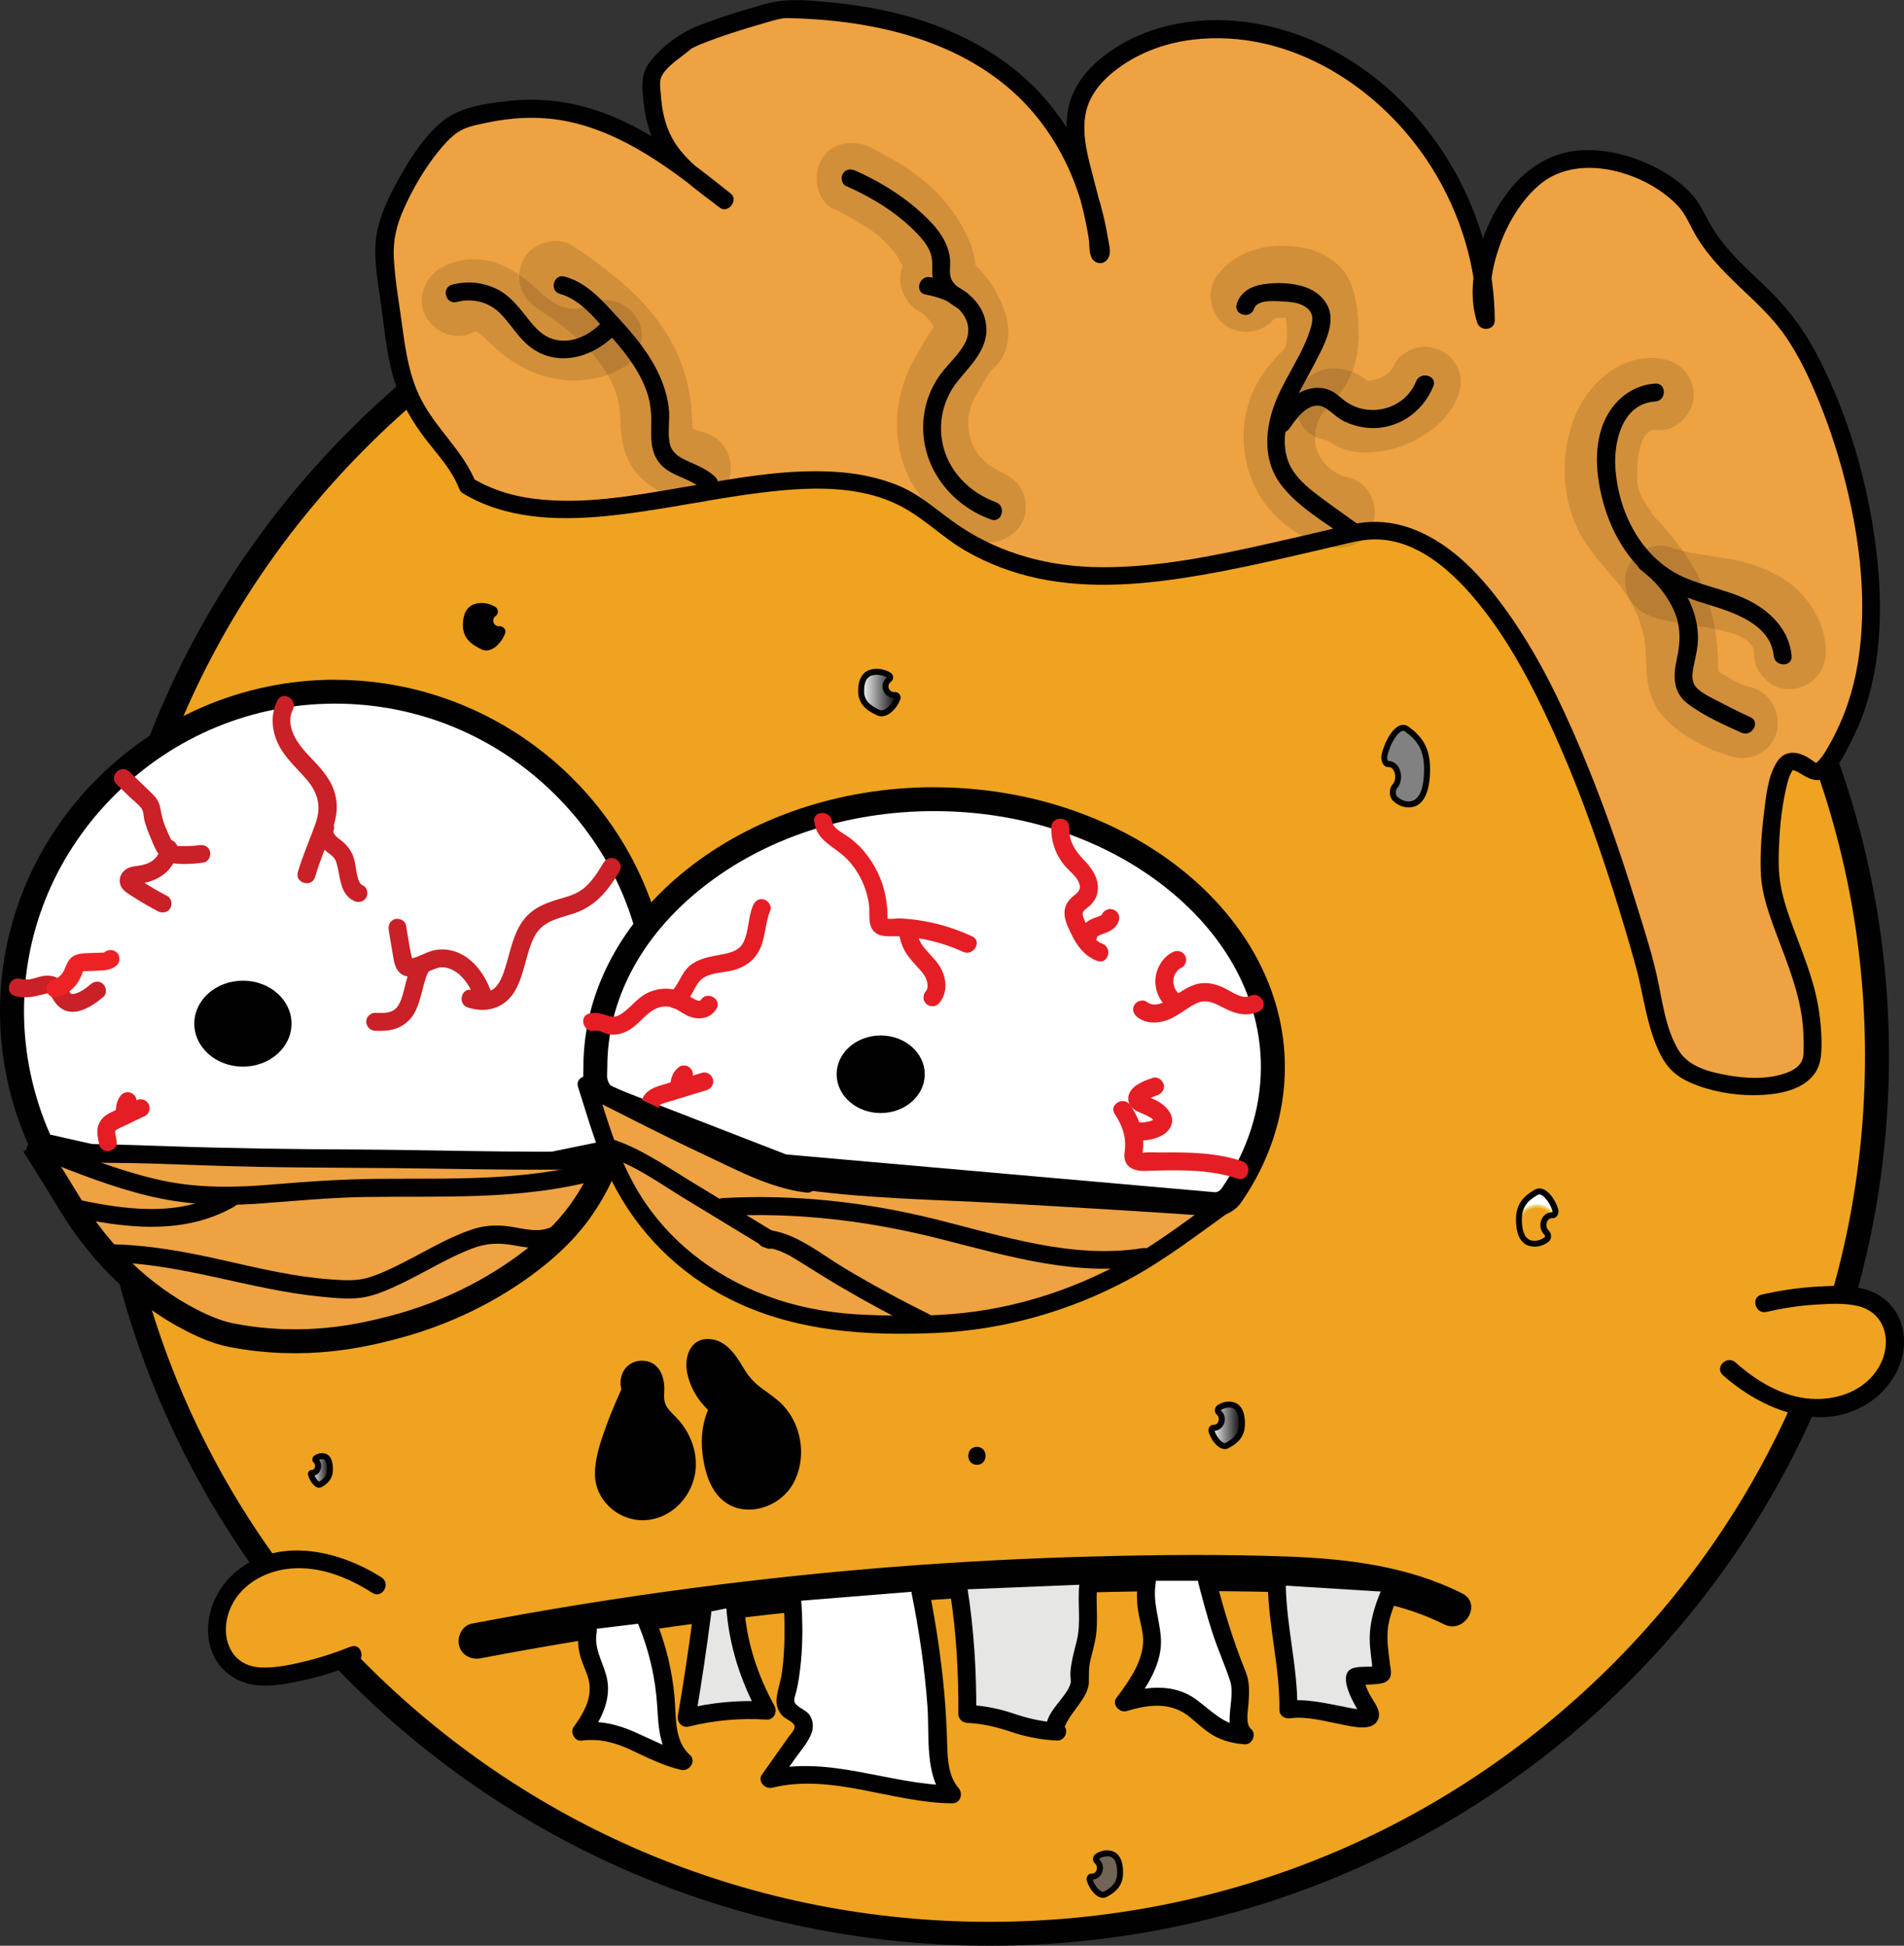 <?xml version="1.0" encoding="UTF-8"?>
<svg id="Layer_2" data-name="Layer 2" xmlns="http://www.w3.org/2000/svg" xmlns:xlink="http://www.w3.org/1999/xlink" viewBox="0 0 267.52 273.37">
  <rect x="0" y="0" width="267.52" height="273.37" fill="#333333" stroke="none"/>
  <defs>
    <style>
      .cls-1 {
        opacity: .12;
      }

      .cls-2 {
        fill: url(#White_Black_2-2);
      }

      .cls-3 {
        fill: url(#White_Black_2-3);
      }

      .cls-4 {
        fill: #010101;
      }

      .cls-5 {
        fill: #efa320;
      }

      .cls-6 {
        fill: #ed2224;
      }

      .cls-7 {
        fill: #e6e6e5;
      }

      .cls-8, .cls-9 {
        fill: #eea242;
      }

      .cls-10 {
        fill: #fff;
      }

      .cls-11 {
        fill: #818181;
      }

      .cls-12 {
        fill: #736458;
      }

      .cls-13 {
        fill: #e51e25;
      }

      .cls-14 {
        fill: #ca2027;
      }

      .cls-15 {
        fill: url(#Golden_Ring);
      }

      .cls-9 {
        stroke: #010101;
        stroke-miterlimit: 10;
        stroke-width: 3.36px;
      }

      .cls-16 {
        fill: url(#White_Black_2);
      }
    </style>
    <linearGradient id="White_Black_2" data-name="White, Black 2" x1="170.21" y1="200.24" x2="174.5" y2="200.24" gradientUnits="userSpaceOnUse">
      <stop offset="0" stop-color="#fff"/>
      <stop offset="1" stop-color="#010101"/>
    </linearGradient>
    <linearGradient id="White_Black_2-2" data-name="White, Black 2" x1="120.99" y1="97.3" x2="126.13" y2="97.3" xlink:href="#White_Black_2"/>
    <radialGradient id="Golden_Ring" data-name="Golden Ring" cx="3.74" cy="130.7" fx="3.74" fy="130.7" r="7.32" gradientTransform="translate(214.35 114.68) scale(.44)" gradientUnits="userSpaceOnUse">
      <stop offset=".74" stop-color="#fff" stop-opacity="0"/>
      <stop offset=".76" stop-color="#fff" stop-opacity="0"/>
      <stop offset=".77" stop-color="#fff" stop-opacity=".04"/>
      <stop offset=".79" stop-color="#fff" stop-opacity=".1"/>
      <stop offset=".79" stop-color="#fff" stop-opacity=".18"/>
      <stop offset=".8" stop-color="#fff" stop-opacity=".28"/>
      <stop offset=".81" stop-color="#fff" stop-opacity=".4"/>
      <stop offset=".82" stop-color="#fff" stop-opacity=".5"/>
      <stop offset=".82" stop-color="#dabf26"/>
      <stop offset=".83" stop-color="#f1dc3c"/>
      <stop offset=".84" stop-color="#f5e13f"/>
      <stop offset=".84" stop-color="#dabf26"/>
      <stop offset=".85" stop-color="#dfc845"/>
      <stop offset=".87" stop-color="#e7d676"/>
      <stop offset=".89" stop-color="#eee3a0"/>
      <stop offset=".91" stop-color="#f4edc2"/>
      <stop offset=".93" stop-color="#f9f5dd"/>
      <stop offset=".95" stop-color="#fcfaf0"/>
      <stop offset=".98" stop-color="#fefdfb"/>
      <stop offset="1" stop-color="#fff"/>
    </radialGradient>
    <linearGradient id="White_Black_2-3" data-name="White, Black 2" x1="43.69" y1="206.58" x2="46.37" y2="206.58" xlink:href="#White_Black_2"/>
  </defs>
  <g id="Layer_2-2" data-name="Layer 2">
    <g>
      <g>
        <ellipse class="cls-5" cx="139.01" cy="148.35" rx="124.72" ry="123.34"/>
        <path class="cls-4" d="m139.01,26.69c32.87,0,63.77,12.66,87.01,35.65,23.23,22.98,36.02,53.52,36.02,86.01s-12.79,63.04-36.02,86.01c-23.24,22.99-54.14,35.65-87.01,35.65s-63.77-12.66-87.01-35.65c-23.23-22.98-36.02-53.52-36.02-86.01s12.79-63.04,36.02-86.01c23.24-22.99,54.14-35.65,87.01-35.65m0-3.36c-69.81,0-126.4,55.97-126.4,125.02s56.59,125.02,126.4,125.02,126.4-55.97,126.4-125.02S208.82,23.33,139.01,23.33h0Z"/>
      </g>
      <g>
        <path class="cls-10" d="m5.86,160.88c-2.74-5.87-4.18-12.35-4.18-18.81,0-24.75,20.37-44.88,45.4-44.88s45.4,20.14,45.4,44.88c0,6.64-1.52,13.3-4.41,19.3l-41.91,8.58-40.3-9.07Z"/>
        <path class="cls-4" d="m47.08,98.86c11.6,0,22.56,4.52,30.86,12.73,8.29,8.2,12.86,19.02,12.86,30.47,0,6.12-1.34,12.25-3.89,17.82l-40.73,8.34-39.13-8.81c-2.41-5.45-3.68-11.41-3.68-17.35,0-11.45,4.57-22.27,12.86-30.47,8.3-8.21,19.26-12.73,30.86-12.73m0-3.36C21.25,95.5,0,116.52,0,142.07c0,7.02,1.6,13.95,4.69,20.27l41.44,9.33,43.07-8.82c3.25-6.45,4.95-13.57,4.95-20.78,0-25.54-21.25-46.56-47.08-46.56h0Z"/>
      </g>
      <g>
        <path class="cls-10" d="m170.73,169.18c-.08,0-.15,0-.23-.01l-60.05-5.29c-.25-.02-.49-.08-.72-.17l-24.1-9.36c-1.23-.48-2.06-1.84-2.01-3.32.01-.44.02-.83.02-1.13,0-20.75,21.35-37.64,47.6-37.64s47.6,16.88,47.6,37.64c0,6.27-2.01,12.49-5.8,18-.55.79-1.41,1.27-2.31,1.27Z"/>
        <path class="cls-4" d="m131.24,113.96c12.32,0,23.92,3.85,32.68,10.84,8.54,6.81,13.24,15.73,13.24,25.12,0,5.92-1.9,11.82-5.51,17.04-.24.34-.57.54-.92.54-.03,0-.05,0-.08,0l-60.05-5.29c-.09,0-.18-.03-.26-.06l-24.1-9.35c-.57-.22-.96-.93-.94-1.7.02-.46.03-.87.03-1.18,0-9.39,4.7-18.31,13.24-25.12,8.76-6.99,20.36-10.84,32.68-10.84m0-3.36c-27.03,0-49.28,17.75-49.28,39.32,0,.28-.01.66-.02,1.07-.07,2.2,1.18,4.2,3.08,4.94l24.1,9.35c.38.15.78.24,1.18.28l60.05,5.29c.13.01.25.02.38.02,1.44,0,2.81-.73,3.69-1.99,3.99-5.79,6.1-12.31,6.1-18.95,0-21.57-22.24-39.32-49.28-39.32h0Z"/>
      </g>
      <g>
        <path class="cls-4" d="m34.13,149.44c-3.53,0-6.41-2.52-6.41-5.62s2.87-5.62,6.41-5.62,6.41,2.52,6.41,5.62-2.87,5.62-6.41,5.62Z"/>
        <path class="cls-4" d="m34.13,138.62c3.3,0,5.99,2.33,5.99,5.2s-2.69,5.2-5.99,5.2-5.99-2.33-5.99-5.2,2.69-5.2,5.99-5.2m0-.84c-3.77,0-6.83,2.7-6.83,6.04s3.06,6.04,6.83,6.04,6.83-2.7,6.83-6.04-3.06-6.04-6.83-6.04h0Z"/>
      </g>
      <path class="cls-4" d="m67.61,232.97c17.9-3.42,35.97-5.93,54.13-7.48,18.22-1.56,36.52-2.19,54.81-1.87,8.9.16,18.22.53,26.34,4.59,2.89,1.45,5.45-2.9,2.54-4.35-7.62-3.82-16.09-4.86-24.51-5.17-9.2-.34-18.44-.25-27.64,0-18.61.49-37.19,1.95-55.64,4.38-10.5,1.38-20.96,3.06-31.37,5.05-1.34.26-2.1,1.86-1.76,3.1.38,1.4,1.76,2.02,3.1,1.76h0Z"/>
      <g>
        <path class="cls-10" d="m82.62,228.98c-1.1,5.67,4.72,6.61-.93,14.31,5.78-.83,8.65,2.9,14.35,4.16-2.25-1.89-2.26-5.24-2.45-8.16-.25-3.88-1.15-7.72-2.64-11.32"/>
        <path class="cls-4" d="m81.4,228.64c-.23,1.3-.24,2.57.08,3.85.25.98.69,1.89,1.03,2.84.98,2.75-.29,5.06-1.92,7.32-.52.73.17,2.02,1.09,1.9,2.49-.32,4.69.24,6.93,1.29s4.57,2.24,7.08,2.82c1.15.27,2.22-1.23,1.23-2.11-2.24-1.99-1.9-5.43-2.15-8.15-.33-3.71-1.21-7.33-2.62-10.77-.26-.63-.84-1.07-1.55-.88-.6.16-1.14.92-.88,1.55,1.49,3.64,2.38,7.47,2.62,11.4.18,3.05.34,6.46,2.79,8.64l1.23-2.11c-2.57-.6-4.81-1.85-7.21-2.9s-4.84-1.65-7.47-1.3l1.09,1.9c1.8-2.49,3.25-5.38,2.42-8.5-.56-2.09-1.76-3.85-1.35-6.11.28-1.59-2.14-2.27-2.43-.67h0Z"/>
      </g>
      <g>
        <path class="cls-10" d="m111.35,224.99c.28,3.82.22,9.2-.8,12.9-.15.55-.32,1.15-.12,1.69.42,1.13,2.18,1.36,2.51,2.52.2.72-.25,1.44-.68,2.06-1.37,1.93-2.74,3.87-4.11,5.8,8.36-2.16,17,2.15,25.64,2.14-1.84-2-1.91-4.97-1.98-7.67-.17-6.77-1.15-14.25-2.51-20.89"/>
        <path class="cls-4" d="m110.09,224.99c.16,2.23.19,4.47.08,6.7-.06,1.17-.16,2.34-.34,3.5s-.58,2.24-.71,3.38c-.11.98.18,1.87.89,2.56.47.45,1.69.87,1.64,1.52-.03.47-.64,1.08-.9,1.45-.41.58-.82,1.16-1.23,1.74-.82,1.16-1.64,2.32-2.46,3.48-.67.94.43,2.09,1.42,1.85,8.43-2.07,16.87,2.13,25.31,2.19,1.16,0,1.58-1.35.89-2.15-1.41-1.64-1.53-3.94-1.59-6-.08-2.45-.19-4.9-.41-7.34-.45-4.92-1.18-9.82-2.16-14.66-.32-1.59-2.75-.92-2.43.67,1.06,5.22,1.83,10.51,2.22,15.82.32,4.37-.47,9.73,2.59,13.29l.89-2.15c-8.74-.07-17.21-4.25-25.98-2.1l1.42,1.85c.82-1.16,1.64-2.32,2.46-3.48.75-1.06,1.69-2.12,2.22-3.31.41-.92.43-1.95-.14-2.82-.5-.76-1.62-1-2.07-1.72-.27-.43.11-1.26.22-1.74.13-.55.23-1.11.32-1.67.18-1.18.31-2.36.39-3.55.16-2.44.13-4.89-.04-7.33-.11-1.61-2.63-1.62-2.52,0h0Z"/>
      </g>
      <g>
        <path class="cls-7" d="m98.67,226.66c-.63,4.91-1.36,9.81-2.2,14.69,3.67-.93,7.49-1.27,11.27-1.02-2.6-4.7-4.09-9.28-4.44-14.62"/>
        <path class="cls-4" d="m97.41,226.66c-.62,4.8-1.34,9.59-2.16,14.36-.16.94.55,1.8,1.55,1.55,3.58-.89,7.25-1.21,10.94-.97.99.06,1.52-1.11,1.09-1.9-2.39-4.35-3.93-9.02-4.27-13.99-.11-1.61-2.63-1.62-2.52,0,.37,5.42,2,10.5,4.61,15.26l1.09-1.9c-3.9-.25-7.81.12-11.61,1.06l1.55,1.55c.86-4.99,1.6-10,2.25-15.03.09-.68-.64-1.26-1.26-1.26-.75,0-1.17.58-1.26,1.26h0Z"/>
      </g>
      <g>
        <path class="cls-7" d="m134.69,223.34c.9,5.65,1.26,11.74,1.21,17.46,6.01.23,6.62,2.25,12.63,2.48-1.17-1.58,3.47-5.25,3.18-7.2-.31-2.12.8-4.53,1.06-6.66.3-2.42-.16-4.39.13-6.82"/>
        <path class="cls-4" d="m133.48,223.67c.89,5.66,1.21,11.4,1.17,17.13,0,.7.58,1.23,1.26,1.26,2.17.1,4.15.58,6.19,1.27s4.21,1.11,6.44,1.21c.94.04,1.59-1.11,1.09-1.9-.1-.16-.07.12,0-.1.09-.25.19-.47.33-.7.37-.65.83-1.25,1.27-1.86.77-1.07,1.75-2.31,1.76-3.69.01-1-.04-1.87.18-2.87.25-1.12.59-2.22.78-3.35.4-2.48-.04-4.98.22-7.47.17-1.61-2.35-1.6-2.52,0-.28,2.6.26,5.22-.33,7.79-.26,1.13-.6,2.24-.78,3.38-.09.55-.16,1.11-.14,1.66,0,.31.08.77.04.97-.52,2.36-4.73,4.78-2.99,7.5l1.09-1.9c-2.17-.1-4.15-.58-6.19-1.27s-4.21-1.11-6.44-1.21l1.26,1.26c.04-5.96-.33-11.91-1.26-17.8-.25-1.6-2.68-.92-2.43.67h0Z"/>
      </g>
      <g>
        <path class="cls-10" d="m161.18,222.09c-1.2,6.98,4.01,7.55-3.23,17.08,10.97-3.36,9.47,4.21,16.95,4.62-1.71-1.27-.06-6.13-.87-8.09-1.97-4.73-3.15-8.65-4.42-13.61"/>
        <path class="cls-4" d="m159.96,221.76c-.25,1.53-.29,3.02-.05,4.55.17,1.11.5,2.19.65,3.31.44,3.29-1.79,6.39-3.7,8.93-.68.9.44,2.14,1.42,1.85,3.22-.96,6.3-1.33,8.99.92.99.83,1.94,1.73,3.05,2.41,1.4.84,2.96,1.23,4.57,1.34,1.05.07,1.72-1.45.89-2.15s-.42-2.64-.36-3.58c.11-1.59.19-3.04-.42-4.53-1.73-4.24-3.04-8.61-4.19-13.04-.41-1.57-2.84-.9-2.43.67.6,2.31,1.22,4.62,1.95,6.89s1.74,4.51,2.5,6.8c.87,2.6-1.31,6.47,1.17,8.57l.89-2.15c-2.98-.2-4.59-2.15-6.84-3.79-3.12-2.28-6.93-1.83-10.44-.78l1.42,1.85c2.12-2.82,4.39-6.2,4.07-9.9-.22-2.57-1.15-4.86-.72-7.49.26-1.59-2.17-2.27-2.43-.67h0Z"/>
      </g>
      <g>
        <path class="cls-7" d="m179.4,222.7c.05,5.2,1.72,12.3,1.62,17.5,4.31-.68,13.18,3.08,11.2-.01-1.83-2.86-1.97-4.51-1.78-4.61.43-.23,3.83-.04,3.77-.51-.67-5.29-1.02-6.47,1.1-11.38"/>
        <path class="cls-4" d="m178.14,222.7c.09,5.87,1.7,11.62,1.62,17.5-.01.9.81,1.33,1.59,1.21,2.26-.32,4.85.44,7.11.86,1.44.27,4.63,1.17,5.23-.89.35-1.19-.73-2.32-1.23-3.29-.29-.56-.55-1.13-.72-1.74-.05-.17-.09-.34-.12-.51.05.37.01.01.01.01,0-.03,0-.07,0-.1-.01.47-.28.81-.81,1.02,0,0,.12-.02.17-.03.26-.02.53-.03.79-.04.57-.02,1.14-.04,1.71-.1s1.1-.14,1.52-.52c.65-.61.39-1.46.29-2.23-.2-1.56-.44-3.14-.33-4.71.11-1.67.77-3.29,1.42-4.81.27-.63.18-1.34-.45-1.72-.53-.32-1.46-.17-1.72.45-1.17,2.72-1.97,5.32-1.72,8.3.06.74.16,1.48.25,2.21.05.42.04.95.17,1.34.21.62,1.09-.76.62-.84-.02,0-.36.06-.19.03-1,.14-2.05-.02-3.04.21-2.55.59-.38,4.49.32,5.69.19.33.41.65.6.98.12.22,0,.07.02-.08.03-.35.2-.53.47-.73.21-.15-.03.06-.07,0,.01.02.29-.01,0,0-.92.01-1.68-.15-2.6-.33-2.73-.52-5.56-1.25-8.36-.85l1.59,1.21c.08-5.88-1.53-11.63-1.62-17.5-.02-1.62-2.54-1.62-2.52,0h0Z"/>
      </g>
      <g>
        <path class="cls-4" d="m89.12,194.24c-1.55,3.4-3.1,6.83-3.94,10.46-.27,1.16-.46,2.38-.22,3.54.53,2.53,3.26,4.33,5.87,4.07,2.6-.26,4.84-2.36,5.48-4.88s-.22-5.28-1.97-7.2c-.83-.9-1.88-1.71-2.19-2.89-.36-1.39.39-3.06-.48-4.21-.55-.73-1.7-.93-2.47-.43s-1.03,1.63-.57,2.42"/>
        <path class="cls-4" d="m88.03,193.6c-.99,2.18-1.99,4.37-2.81,6.62-.78,2.13-1.6,4.48-1.63,6.78-.05,3.94,3.64,7.02,7.51,6.54s6.7-4.05,6.67-7.87c-.01-2.02-.74-4.01-1.97-5.61-.54-.71-1.19-1.28-1.78-1.95-.74-.85-.75-1.57-.69-2.66.12-2.13-.82-4.39-3.32-4.27-2.34.11-3.44,2.62-2.48,4.58.72,1.46,2.89.18,2.18-1.27-.17-.36.04-.76.42-.8.6-.07.7.58.71,1.03.04,1.48-.23,2.81.61,4.14.72,1.15,1.88,1.94,2.62,3.08.78,1.2,1.23,2.59,1.18,4.03-.09,2.5-2.11,4.97-4.7,5.1-1.25.07-2.49-.44-3.37-1.33-1.05-1.05-1.21-2.42-.97-3.84.64-3.85,2.39-7.51,3.99-11.04.67-1.47-1.5-2.75-2.18-1.27h0Z"/>
      </g>
      <g>
        <path class="cls-4" d="m100.89,198.03c-1.28,2.43-1.25,5.37-.57,8.03.36,1.41.93,2.83,2.06,3.77,1.88,1.57,4.92,1.22,6.73-.42,1.81-1.65,2.45-4.29,2.1-6.69-.22-1.48-.79-2.93-1.77-4.07-1.45-1.69-3.67-2.61-5.08-4.34-.69-.85-1.16-1.85-1.76-2.76s-1.41-1.77-2.46-2.08c-.49-.14-1.05-.15-1.5.09-.96.5-1.09,1.82-.89,2.88.4,2.11,1.61,4.05,3.32,5.36"/>
        <path class="cls-4" d="m99.8,197.39c-1.09,2.18-1.39,4.57-1.08,6.98.27,2.09.85,4.33,2.31,5.92,3.01,3.26,8.35,1.77,10.37-1.78,2.15-3.78,1.21-8.96-2.1-11.75-.78-.66-1.63-1.22-2.43-1.83-1.03-.78-1.77-1.66-2.43-2.77-1.08-1.82-2.42-3.88-4.76-4.03-2.59-.17-3.53,2.36-3.17,4.52.4,2.37,1.8,4.56,3.67,6.04,1.26.99,3.05-.78,1.78-1.78-1.21-.95-2.17-2.16-2.68-3.62-.27-.78-.89-3.24.77-2.51,1.49.66,2.1,2.65,3,3.88s2.19,2.19,3.46,3.11,2.48,2.01,3.05,3.58c.53,1.44.63,3.04.22,4.53-.7,2.55-3.71,4.91-6.32,3.2-1.48-.97-1.96-3.06-2.21-4.69-.3-1.93-.15-3.95.73-5.71.72-1.45-1.45-2.72-2.18-1.27h0Z"/>
      </g>
      <g>
        <path class="cls-8" d="m65.68,68.22c17.67,10.85,48.67-9.58,64.97,4.11,15.82,13.28,33.26,8.66,59.32,2.57,19.77-4.62,34.08,35.41,41.19,60.95,1.18,4.25,1.83,11.6,5.13,14.13,4.15,3.19,17.96,4.43,18.32-1.81.58-10.16-4.43-16.25-5.86-24.28-.48-2.68.31-16.98,2.96-16.98,3.09,0,3.03,5.21,7.55-3.89,7.89-15.91,1.46-41.96-6.69-55.49-3.83-6.34-11.1-10.05-14.1-16.86-2.54-5.77-13.26-10.21-20.03-7.54-6.77,2.67-12.08,14.79-9.67,21.83,0-17.18-11.58-33.71-27.4-39.14-9.15-3.14-20.23-2.36-27.18,4.53-6.71,6.66-.6,14.54.29,25.27.02.2.26-.05.23-.25C151.18,10.42,132.57,1.6,110.36,1.23c-1.44-.02-12.98,3.63-14.07,4.6-1.17,1.04-4.79,3.61-4.79,5.2,0,9.64,3.42,11.77,10.28,17.07-12.28-9.84-21.77-15.78-36.72-11.35-4.23,1.25-10.38,12.15-10.96,16.65-.43,3.31.99,10.82,1.37,14.14,1.45,12.48,7.81,14.33,10.21,20.69"/>
        <path class="cls-4" d="m65.04,69.31c5.91,3.57,13.03,3.85,19.73,3.23,7.47-.69,14.79-2.42,22.23-3.33,6.53-.8,13.79-1.19,19.78,2.02,3.21,1.72,5.79,4.4,8.98,6.21s6.55,3.07,10.08,3.82c7.56,1.59,15.36.84,22.9-.46,4.51-.77,8.97-1.76,13.42-2.79,2.5-.57,4.99-1.16,7.48-1.75,1.34-.31,2.64-.52,4.03-.47,5.5.23,10.03,4.22,13.42,8.2,4.63,5.45,8.04,11.95,11,18.42,3.34,7.3,6.07,14.87,8.51,22.51,1.13,3.54,2.19,7.1,3.19,10.68s1.4,7.33,2.74,10.81c.6,1.57,1.38,3.17,2.68,4.29.98.85,2.17,1.4,3.38,1.84,2.81,1.03,5.97,1.45,8.95,1.3,2.61-.14,5.72-.72,7.38-2.95.94-1.27,1-2.73,1.01-4.26,0-2.3-.28-4.61-.79-6.86-.94-4.06-2.71-7.84-4.01-11.78-.96-2.94-1.3-4.97-1.21-8s.32-5.99.96-8.9c.22-.98.44-2.08,1.02-2.92-.11.16.13-.31.02-.03.02-.05-.23-.03-.05.04.19.08.44.11.73.28,1.53.91,2.81,1.83,4.44.39,1.23-1.08,2.04-2.71,2.79-4.14.94-1.81,1.76-3.68,2.37-5.63,2.53-7.97,2.28-16.67.99-24.84s-3.77-16.23-7.48-23.61c-1.82-3.63-4.04-6.79-6.93-9.66-3.03-3.01-6.46-5.8-8.56-9.6-.84-1.52-1.47-2.96-2.68-4.25s-2.74-2.4-4.31-3.26c-3.32-1.84-7.26-2.96-11.08-2.74-7.59.43-12.37,7.32-14.34,14.07-.94,3.24-1.32,6.87-.26,10.13.43,1.32,2.48,1.13,2.47-.33-.07-14.69-8.14-29.02-20.65-36.73-6.22-3.83-13.63-5.95-20.96-5.33-3.66.31-7.27,1.28-10.49,3.08-3.01,1.69-5.97,4.15-7.29,7.43s-.71,7.12.13,10.56c.5,2.05,1.08,4.09,1.56,6.15.25,1.11.48,2.23.65,3.35.14.9-.03,2.45.7,3.11.49.45,1.29.51,1.78,0,.77-.81.45-1.84.28-2.83-.2-1.18-.43-2.36-.71-3.53-.5-2.06-1.13-4.1-1.93-6.06-1.47-3.63-3.44-7-5.98-10-4.81-5.68-11.43-9.45-18.49-11.59-3.82-1.16-7.77-1.85-11.73-2.25-3.12-.31-6.19-.64-9.24.18s-6.32,1.85-9.37,3.02c-2.67,1.03-5.01,2.78-6.85,4.99-1.51,1.82-1.23,3.92-.96,6.15.25,2.05.75,4.05,1.74,5.87,2,3.69,5.71,6.13,8.95,8.63,1.12.87,2.64-1.08,1.53-1.98-6.14-4.91-12.65-9.99-20.34-12.14-3.55-.99-7.29-1.29-10.96-.88-3.29.37-6.93.84-9.51,3.09-2.34,2.03-4.13,4.79-5.64,7.47-1.38,2.45-2.78,5.17-3.29,7.96-.58,3.2.11,6.68.56,9.86.49,3.5.78,7.12,1.78,10.52s2.61,6.18,4.71,8.87c1.64,2.1,3.5,4.1,4.48,6.63.58,1.5,3.02.85,2.43-.67-1.75-4.52-5.67-7.65-7.82-11.96-1.52-3.05-2.06-6.34-2.51-9.68s-1.04-6.56-1.24-9.87c-.16-2.63.37-4.81,1.46-7.2,1.25-2.77,2.82-5.48,4.73-7.85.79-.98,1.67-1.99,2.7-2.72,1.17-.83,2.65-1.07,4.02-1.37,3.58-.78,7.32-.98,10.94-.32,8.31,1.53,15.28,6.92,21.72,12.07l1.53-1.98c-2.61-2.01-5.61-3.98-7.47-6.76-.86-1.28-1.41-2.7-1.74-4.2-.2-.9-.31-1.81-.37-2.72-.06-.81-.28-1.88.09-2.62.67-1.38,2.44-2.47,3.6-3.42.13-.11.71-.58.59-.5-.19.13.19-.1.23-.12.4-.18.79-.37,1.19-.53,2.79-1.11,5.67-2.01,8.55-2.84,1.03-.3,2.11-.66,3.18-.79-.24.03,0,0,.1,0,.44-.01.88.02,1.32.03.98.03,1.96.08,2.94.15,3.65.25,7.29.78,10.84,1.66,6.5,1.63,12.74,4.54,17.6,9.22,2.77,2.67,5,5.82,6.68,9.28.92,1.9,1.66,3.88,2.26,5.91.33,1.11.61,2.24.85,3.37.11.53.22,1.06.31,1.59.05.3.11.6.16.91l.06.37c.02.55.11.5.28-.17h1.78l-.07-.07.37.89c-.33-3.67-1.23-7.21-2.16-10.76-.73-2.8-1.61-5.85-1.11-8.77.54-3.16,2.9-5.47,5.48-7.17,2.85-1.87,6.17-2.99,9.54-3.4,13.63-1.66,26.55,6.69,33.61,17.91,4.05,6.44,6.36,13.91,6.4,21.53l2.47-.33c-1.07-3.27-.45-6.86.66-10.04s3.11-6.66,5.89-8.89c5.45-4.36,14.68-1.55,19.12,3.08,1.18,1.24,1.72,2.71,2.56,4.17,1.03,1.78,2.34,3.38,3.75,4.87,2.88,3.05,6.27,5.67,8.71,9.11,2.1,2.97,3.68,6.43,5.04,9.79,1.51,3.75,2.74,7.61,3.7,11.53,1.96,8.02,2.95,16.61,1.61,24.82-.65,3.98-1.91,7.74-3.87,11.27-.4.71-.8,1.46-1.32,2.1-.14.18-.3.35-.47.51-.05.05-.36.33-.22.18-.01.02.05.05-.05-.02-.27-.19-.55-.37-.82-.56-1.54-1.05-3.45-1.34-4.59.4-1.32,2.02-1.55,4.85-1.85,7.18-.34,2.73-.54,5.51-.46,8.26.1,3.18,1.26,6.27,2.37,9.22,1.46,3.88,3.03,7.77,3.5,11.92.12,1.1.17,2.21.16,3.31,0,.7.05,1.48-.25,2.14-.4.89-1.36,1.41-2.24,1.72-2.61.94-5.69.78-8.37.28-2.49-.46-5.32-1.18-6.72-3.49-1.9-3.14-2.27-7.09-3.08-10.61s-1.87-6.77-2.91-10.11c-2.26-7.3-4.78-14.52-7.76-21.56s-6.1-13.42-10.37-19.39c-3.32-4.64-7.4-9.19-12.79-11.39-2.26-.93-4.73-1.35-7.16-1.1-1.89.19-3.74.73-5.59,1.16-2.37.55-4.73,1.11-7.1,1.64-8.03,1.81-16.23,3.57-24.51,3.5-7.04-.06-13.81-1.81-19.7-5.74-2.88-1.92-5.28-4.3-8.51-5.67-2.98-1.26-6.18-1.84-9.4-2.01-7.09-.38-14.2,1.04-21.15,2.22s-13.94,2.47-20.88,1.57c-3.02-.39-5.95-1.3-8.56-2.88-1.39-.84-2.66,1.34-1.27,2.18h0Z"/>
      </g>
      <g>
        <path class="cls-16" d="m172.09,203.16c-.72,0-1.56-1.11-1.86-2.1-.04-.12-.02-.26.06-.36.02-.03.09-.11.19-.11.56,0,.95-.29,1.12-.75.19-.51.04-1.07-.35-1.41-.09-.07-.13-.19-.13-.33,0-.13.06-.25.15-.31.42-.3.9-.46,1.4-.46,1.22,0,1.84.91,1.84,2.69,0,1.59-.82,2.37-2.04,3.04-.12.07-.24.1-.36.1Z"/>
        <path class="cls-4" d="m172.66,197.75c.39,0,1.42,0,1.42,2.27,0,1.22-.49,1.94-1.82,2.68-.08.04-.13.05-.16.05-.41,0-1.13-.77-1.45-1.73.6-.03,1.12-.43,1.34-1.03.25-.67.05-1.43-.48-1.85.35-.25.74-.38,1.15-.38m0-.84c-.59,0-1.16.19-1.64.54-.41.3-.44.98-.05,1.3.53.45.26,1.42-.4,1.42h-.1c-.46,0-.8.52-.65,1.01.33,1.09,1.27,2.4,2.27,2.4.19,0,.38-.05.57-.15,1.32-.72,2.26-1.62,2.26-3.41s-.62-3.11-2.26-3.11h0Z"/>
      </g>
      <g>
        <path class="cls-2" d="m123.87,100.22c-.17,0-.33-.04-.48-.11-1.44-.68-2.39-1.45-2.39-3.03,0-1.79.75-2.69,2.21-2.69.6,0,1.19.17,1.7.48.11.07.17.18.18.3,0,.12-.05.23-.15.3-.43.31-.61.84-.44,1.34.16.51.62.84,1.15.84h.11c.13,0,.24.06.32.16.04.05.09.16.04.29-.36,1.02-1.35,2.12-2.25,2.12Z"/>
        <path class="cls-4" d="m123.2,94.81c.52,0,1.02.14,1.43.36-.55.42-.76,1.11-.55,1.77.22.67.84,1.13,1.55,1.13h.04c-.33.83-1.15,1.73-1.81,1.73-.1,0-.2-.02-.3-.07-1.57-.74-2.15-1.46-2.15-2.65,0-2.01.96-2.27,1.79-2.27m0-.84c-1.91,0-2.63,1.32-2.63,3.11s1.1,2.69,2.63,3.41c.22.1.44.15.66.15,1.16,0,2.26-1.31,2.64-2.4.18-.5-.22-1.01-.76-1.01h-.11c-.77,0-1.09-.97-.47-1.42.46-.33.43-1.01-.05-1.3-.56-.35-1.23-.54-1.92-.54h0Z"/>
      </g>
      <g>
        <path class="cls-11" d="m197.91,113.01c-.68,0-1.34-.28-1.91-.82-.38-.36-.4-1.28-.04-1.68.58-.64.59-1.65.3-2.31-.24-.54-.65-.85-1.14-.85h-.13c-.12,0-.22-.1-.26-.17-.17-.22-.3-.64-.2-1.08.42-1.82,1.61-3.84,2.62-3.84.17,0,.34.06.52.18,1.48,1.06,2.85,2.47,2.85,5.59,0,2.27-.45,4.99-2.6,4.99Z"/>
        <path class="cls-4" d="m197.15,102.67s.12,0,.27.11c1.6,1.15,2.67,2.48,2.67,5.25,0,2.08-.38,4.57-2.18,4.57-.57,0-1.13-.25-1.63-.71-.2-.19-.24-.84-.02-1.09.7-.77.72-1.97.37-2.77-.3-.69-.87-1.1-1.52-1.1h-.06c-.08-.09-.2-.38-.12-.73.46-1.95,1.58-3.52,2.22-3.52m0-.84c-1.33,0-2.59,2.27-3.03,4.17-.2.86.26,1.76.87,1.76h.13c.88,0,1.25,1.69.53,2.46h0c-.52.57-.49,1.75.06,2.27.65.6,1.41.94,2.2.94,2.19,0,3.02-2.3,3.02-5.41s-1.26-4.67-3.02-5.93c-.25-.18-.51-.26-.76-.26h0Z"/>
      </g>
      <g>
        <path class="cls-4" d="m68.33,90.98c-.17,0-.33-.04-.48-.11-1.44-.68-2.39-1.45-2.39-3.03,0-1.79.75-2.69,2.21-2.69.6,0,1.19.16,1.7.48.11.07.17.18.18.3,0,.12-.05.23-.15.3-.43.31-.61.84-.44,1.34.16.51.62.84,1.15.84h.11c.13,0,.24.06.32.16.04.05.09.16.04.29-.36,1.02-1.35,2.12-2.25,2.12Z"/>
        <path class="cls-4" d="m67.67,85.56c.52,0,1.02.14,1.43.36-.55.42-.76,1.11-.55,1.77.22.67.84,1.13,1.55,1.13h.04c-.33.83-1.15,1.73-1.81,1.73-.1,0-.2-.02-.3-.07-1.57-.74-2.15-1.46-2.15-2.65,0-2.01.96-2.27,1.79-2.27m0-.84c-1.91,0-2.63,1.32-2.63,3.11s1.1,2.69,2.63,3.41c.22.1.44.15.66.15,1.16,0,2.26-1.31,2.64-2.4.18-.5-.22-1.01-.76-1.01h-.11c-.77,0-1.09-.97-.47-1.42.46-.33.43-1.01-.05-1.3-.56-.35-1.23-.54-1.92-.54h0Z"/>
      </g>
      <g>
        <path class="cls-15" d="m215.63,174.74c-1.47,0-2.21-1.14-2.21-3.39,0-2.01.97-2.98,2.43-3.82.15-.09.3-.13.45-.13.89,0,1.87,1.36,2.24,2.64.07.23,0,.44-.1.56-.04.06-.13.15-.26.15h-.11c-.49,0-.92.32-1.11.83-.22.59-.08,1.25.37,1.65.12.11.19.29.18.49,0,.19-.09.37-.21.46-.5.38-1.07.58-1.66.58Z"/>
        <path class="cls-4" d="m216.29,167.82c.59,0,1.5,1.16,1.84,2.33.02.07,0,.14-.02.17h-.05c-.67,0-1.25.42-1.5,1.1-.29.75-.09,1.6.48,2.11.02.02.04.08.04.16,0,.08-.03.14-.05.14-.42.32-.91.49-1.41.49-.44,0-1.79,0-1.79-2.98,0-1.81.85-2.67,2.22-3.46.08-.05.16-.07.24-.07m0-.84c-.22,0-.44.06-.66.18-1.54.89-2.63,1.99-2.63,4.18s.73,3.82,2.63,3.82c.69,0,1.35-.24,1.92-.66.48-.36.51-1.2.05-1.6h0c-.62-.55-.3-1.74.47-1.74h.11c.53,0,.93-.63.76-1.24-.39-1.34-1.48-2.94-2.64-2.94h0Z"/>
      </g>
      <g>
        <path class="cls-3" d="m44.85,208.6c-.38,0-.94-.7-1.15-1.44-.03-.11.03-.2.05-.21h0c.42,0,.73-.23.87-.59.16-.42.06-.89-.26-1.17-.03-.03-.05-.09-.05-.16,0-.06.03-.12.06-.15.26-.2.56-.31.87-.31.28,0,1.13,0,1.13,1.85,0,1.11-.54,1.65-1.34,2.12-.06.04-.12.05-.18.05Z"/>
        <path class="cls-4" d="m45.24,204.99c.19,0,.71,0,.71,1.43,0,.81-.28,1.26-1.11,1.75-.15-.06-.45-.4-.64-.86.36-.12.67-.41.82-.8.18-.48.11-1.02-.18-1.42.13-.06.27-.09.4-.09m0-.84c-.41,0-.8.14-1.13.39-.28.22-.3.71-.03.95.36.33.18,1.03-.27,1.03h-.07c-.31,0-.55.38-.45.74.23.8.87,1.75,1.55,1.75.13,0,.26-.03.39-.11.9-.53,1.55-1.18,1.55-2.49s-.43-2.27-1.55-2.27h0Z"/>
      </g>
      <g>
        <path class="cls-12" d="m154.97,266.21c-.72,0-1.56-1.11-1.87-2.1-.04-.12-.02-.26.06-.36.02-.03.09-.11.19-.11.56,0,.95-.29,1.12-.75.19-.51.04-1.07-.35-1.4-.09-.07-.13-.2-.13-.33,0-.13.06-.25.15-.31.42-.3.9-.46,1.4-.46,1.22,0,1.84.91,1.84,2.69,0,1.59-.82,2.37-2.04,3.04-.12.07-.24.1-.36.1Z"/>
        <path class="cls-4" d="m155.54,260.8c.39,0,1.42,0,1.42,2.27,0,1.22-.49,1.94-1.82,2.68-.08.04-.13.05-.16.05-.41,0-1.13-.77-1.45-1.73.6-.03,1.12-.43,1.34-1.03.25-.67.05-1.43-.48-1.85.35-.25.74-.38,1.15-.38m0-.84c-.59,0-1.16.19-1.64.54-.41.3-.44.98-.05,1.3.53.45.26,1.42-.4,1.42h-.1c-.46,0-.8.52-.65,1.01.33,1.09,1.27,2.4,2.27,2.4.19,0,.38-.05.57-.15,1.32-.72,2.26-1.62,2.26-3.41s-.62-3.11-2.26-3.11h0Z"/>
      </g>
      <g>
        <path class="cls-5" d="m247.84,183.11c3.33-.78,6.75-1.17,10.17-1.15,2.17.01,4.51.25,6.16,1.64,1.36,1.15,2.05,2.95,2.08,4.72.07,3.31-2.05,6.46-4.98,8.07-2.93,1.61-6.52,1.78-9.75.9-3.23-.88-6.11-2.75-8.58-4.98"/>
        <path class="cls-4" d="m248.18,184.32c2.21-.51,4.45-.86,6.72-1.01,1.98-.13,4.11-.28,6.06.16,4.08.91,4.96,5.27,3.03,8.59s-5.84,4.73-9.59,4.46c-4.01-.29-7.62-2.48-10.55-5.1-1.21-1.08-3,.7-1.78,1.78,5.42,4.83,13.87,8.34,20.6,3.82,2.82-1.89,4.86-5.08,4.86-8.54,0-3.66-2.32-6.65-5.89-7.44-2.19-.49-4.51-.4-6.73-.25-2.49.17-4.96.54-7.39,1.1-1.58.36-.91,2.79.67,2.43h0Z"/>
      </g>
      <g>
        <path class="cls-5" d="m49.61,232.56c-3.16,1.3-6.48,2.22-9.86,2.75-2.15.33-4.49.47-6.35-.65-1.53-.92-2.5-2.59-2.82-4.33-.6-3.26.98-6.7,3.61-8.75s6.15-2.79,9.48-2.43,6.48,1.74,9.28,3.55"/>
        <path class="cls-4" d="m49.28,231.34c-2.03.82-4.11,1.51-6.23,2.03-2.01.49-4.12.96-6.2.91-1.97-.05-3.65-.87-4.53-2.69-.78-1.61-.73-3.47-.15-5.13,1.28-3.65,4.92-5.75,8.64-6.08,4.15-.37,8.08,1.23,11.52,3.42,1.37.87,2.64-1.31,1.27-2.18-6.16-3.93-14.99-5.89-20.92-.38-2.51,2.34-3.9,5.86-3.32,9.28.61,3.65,3.49,6.06,7.13,6.28,2.14.13,4.36-.33,6.44-.8,2.4-.54,4.75-1.29,7.03-2.21,1.48-.6.83-3.04-.67-2.43h0Z"/>
      </g>
      <path class="cls-4" d="m251.73,92.14c-.29-3.17-2.33-5.58-4.97-7.2-3.12-1.91-6.82-2.37-10.13-3.82-6.03-2.65-9.31-9.21-9.67-15.56-.21-3.71,1.08-8.87,5.61-9.15,1.61-.1,1.62-2.62,0-2.52-3.5.22-6.23,2.69-7.41,5.9-1.29,3.51-.82,7.67.21,11.18.94,3.25,2.59,6.35,4.96,8.79,2.65,2.73,5.99,4.05,9.55,5.14s8.91,2.76,9.33,7.24c.15,1.6,2.67,1.62,2.52,0h0Z"/>
      <path class="cls-4" d="m190.63,73.54c-1.96-1.42-3.97-2.8-5.88-4.28-1.77-1.37-3.44-2.97-3.99-5.22-1.15-4.69,2-9.15,4.02-13.1.98-1.91,2.32-4.32,2.15-6.53-.14-1.9-1.66-3.37-3.37-4.01-1.86-.7-4.19-.76-6.14-.45-1.67.27-3.12,1.07-3.65,2.75-.49,1.55,1.94,2.21,2.43.67.43-1.37,3.21-1.06,4.26-1s2.22.18,3.09.84c.97.74.96,1.62.65,2.73-1.13,3.93-3.82,7.23-5.2,11.07-1.29,3.59-1.48,7.7.85,10.91s6.31,5.46,9.52,7.78c1.32.95,2.57-1.23,1.27-2.18h0Z"/>
      <path class="cls-4" d="m139.92,70.55c-3.14-1.12-5.86-3.56-7.04-6.71-1.3-3.45-.66-7.4,1.66-10.26,2.04-2.52,4.69-4.92,3.92-8.49s-4.4-5.49-7.75-6.14c-1.58-.31-2.26,2.12-.67,2.43,1.84.36,3.82.96,5.05,2.47,1.13,1.38,1.27,3.03.38,4.57s-2.22,2.69-3.26,4.08-1.78,2.97-2.17,4.65c-1.59,6.93,2.69,13.52,9.21,15.84,1.53.55,2.19-1.89.67-2.43h0Z"/>
      <path class="cls-4" d="m100.53,67.05c-1.05-1.03-2.33-1.56-3.65-2.15s-2.48-1.17-2.79-2.65c-.32-1.58.07-3.28-.12-4.88s-.63-3.09-1.28-4.55c-1.36-3.05-3.54-5.68-5.79-8.12s-4.38-4.97-7.55-5.84c-1.57-.43-2.23,2-.67,2.43,2.99.82,5.28,3.87,7.26,6.1,2.14,2.4,4.19,5.09,5.12,8.22.46,1.56.48,3.07.44,4.68-.04,1.48.02,3.02.83,4.31,1.49,2.38,4.54,2.38,6.41,4.23,1.16,1.14,2.94-.64,1.78-1.78h0Z"/>
      <path class="cls-4" d="m84.43,45.44c-1.55,1.52-3.6,2.65-5.84,2.39s-3.47-1.86-4.72-3.44-2.43-3.02-4.23-3.86c-1.93-.9-4.07-1.08-6.12-.53-1.57.42-.9,2.85.67,2.43,2.12-.56,4.35-.05,5.95,1.47,1.48,1.41,2.48,3.26,4.04,4.59,3.73,3.17,8.77,1.93,12.04-1.26,1.16-1.14-.62-2.92-1.78-1.78h0Z"/>
      <path class="cls-4" d="m181.17,60.2c1.03-1.5,2.96-4.2,5.09-2.85.92.58,1.63,1.38,2.63,1.86.95.45,1.94.74,2.98.87,4.17.51,7.98-1.99,9.52-5.82.6-1.5-1.83-2.16-2.43-.67-1.51,3.77-6.22,5.14-9.61,3-.89-.56-1.56-1.39-2.56-1.79-.94-.38-1.98-.39-2.95-.13-2.22.59-3.61,2.47-4.85,4.26-.92,1.34,1.26,2.6,2.18,1.27h0Z"/>
      <path class="cls-4" d="m230.52,80.04c1.92,1.45,3.57,3.35,4.59,5.54,1.08,2.34,1.02,4.54.49,6.99s-.56,4.7,1.53,6.3c2.23,1.7,5,2.91,7.54,4.07,1.46.67,2.75-1.5,1.27-2.18-1.3-.59-2.58-1.22-3.84-1.89-1.16-.62-2.63-1.22-3.6-2.12-1.02-.94-.72-2.29-.46-3.51s.53-2.36.53-3.58c.01-4.82-3.07-9.01-6.77-11.8-1.3-.98-2.55,1.21-1.27,2.18h0Z"/>
      <path class="cls-4" d="m135.74,41.08c-.71-.43-1.52-.9-1.96-1.64-.51-.86-.22-1.98-.29-2.93-.17-2.07-1.29-3.82-2.69-5.29-2.95-3.11-6.76-5.54-10.66-7.26-.63-.28-1.35-.18-1.72.45-.32.53-.17,1.45.45,1.72,3.85,1.7,7.72,4.08,10.52,7.27.62.7,1.17,1.51,1.43,2.41.29.99.09,2.02.2,3.04.23,2.09,1.76,3.37,3.45,4.4,1.39.84,2.66-1.34,1.27-2.18h0Z"/>
      <g>
        <path class="cls-4" d="m123.74,155.96c-3.18,0-5.77-2.26-5.77-5.03s2.59-5.03,5.77-5.03,5.77,2.26,5.77,5.03-2.59,5.03-5.77,5.03Z"/>
        <path class="cls-4" d="m123.74,146.32c2.95,0,5.35,2.07,5.35,4.61s-2.4,4.61-5.35,4.61-5.35-2.07-5.35-4.61,2.4-4.61,5.35-4.61m0-.84c-3.42,0-6.19,2.44-6.19,5.45s2.77,5.45,6.19,5.45,6.19-2.44,6.19-5.45-2.77-5.45-6.19-5.45h0Z"/>
      </g>
      <g class="cls-1">
        <path class="cls-4" d="m117.2,29.37c1.45.72,2.88,1.48,4.24,2.35.37.24.74.48,1.1.73.1.07,1.04.79.55.39s.38.33.48.42c.3.26.59.54.87.82.47.47.9.97,1.34,1.47-.77-.89.03.08.15.26.22.33.42.67.61,1.02.07.13.6,1.11.26.46s.11.29.16.46c.15.48.07,1.2.06.03,0-.34.69-1.7.18-1-1.63,2.2-.34,5.63,1.81,6.9.06.04.96.54.94.61-.47-.38-.57-.45-.29-.21.14.12.28.25.41.38.22.21.42.46.64.68.24.28.17.18-.21-.29.11.15.22.3.32.46.17.26.33.53.48.8.09.16.17.33.25.5.16.34.11.22-.15-.35.11.08.35,1.04.32,1.06l-.06-.61c.06-.42.16-.83.28-1.23l1.81-1.81c-1.05.79-1.97,1.49-2.76,2.57-.41.57-.75,1.18-1.11,1.78-.71,1.2-1.46,2.39-2.05,3.66-1.62,3.48-2.15,7.04-1.56,10.83.99,6.36,5.68,11.16,11.51,13.45,2.46.96,5.64-1.06,6.2-3.52.66-2.9-.89-5.17-3.52-6.2,1.19.47.13.05-.14-.09-.33-.17-.65-.35-.96-.55-.21-.13-.41-.27-.61-.41l.43.34c-.3-.14-.59-.5-.83-.73-.27-.26-.5-.54-.76-.8-.76-.77.41.71-.11-.14-.19-.31-.4-.61-.58-.94-.24-.43-.5-.91-.15-.18-.37-.76-.54-1.65-.7-2.48.22,1.15.02-.08,0-.37-.01-.43.02-.86.02-1.29.01-1.14-.23.65.06-.36.12-.41.23-.83.33-1.25.25-1.05-.32.49.16-.43.24-.47.48-.94.74-1.4.43-.75.87-1.49,1.31-2.24.21-.36.47-.71.64-1.08.35-.55.08-.29-.82.77.28-.21.55-.42.83-.63,2.42-1.87,2.79-5.1,1.95-7.87-1.16-3.84-3.75-7.08-7.2-9.12l1.81,6.9c1.56-2.11,1.43-5.15.53-7.49s-2.15-4.33-3.78-6.25c-2.76-3.26-6.57-5.57-10.36-7.45-2.36-1.17-5.57-.71-6.9,1.81-1.2,2.28-.71,5.64,1.81,6.9h0Z"/>
      </g>
      <g class="cls-1">
        <path class="cls-4" d="m66.83,46.47c.59-.38-.19.09-.39.09.07,0,1.17-.26.21-.11-.82.13-.1.07.09.05.54-.06-.94-.25-.42-.06.04.02.76.23.76.21-.04.06-1.03-.52-.32-.13.19.1.38.2.56.31.07.04.94.64.28.17-.6-.43.03.06.15.16.22.2.43.4.64.6.34.32.67.65,1.02.97.99.89,2.06,1.74,3.2,2.43,4.54,2.75,10.44,3.2,15.07.4,2.25-1.36,3.3-4.58,1.81-6.9s-4.48-3.27-6.9-1.81c-.19.12-.39.22-.59.34-.9.52.67-.16.11-.05-.22.04-.43.14-.65.19-.17.04-.93.13-.16.07.85-.07-.17,0-.35,0-.23,0-.46,0-.68,0s-.46-.07-.68-.05c1.08-.07.64.08.17-.03s-.99-.42-1.45-.46c.27.03.87.42.28.09-.2-.11-.4-.21-.6-.32s-.39-.23-.58-.35c-.08-.05-.93-.7-.32-.19.56.47-.04-.04-.15-.13-.22-.19-.44-.38-.65-.58-1.93-1.79-3.74-3.36-6.23-4.32-2.66-1.02-5.89-.82-8.31.71-2.23,1.41-3.32,4.55-1.81,6.9s4.51,3.32,6.9,1.81h0Z"/>
      </g>
      <g class="cls-1">
        <path class="cls-4" d="m75.39,43.27c1.32.88,2.63,1.78,3.89,2.74-.7-.53.08.08.33.28.28.23.55.46.82.7.6.52,1.18,1.05,1.73,1.61.51.51,1,1.03,1.47,1.57.1.11.93,1.2.26.28.21.28.41.56.61.85.43.63.83,1.28,1.19,1.96.16.3.3.63.47.93.15.33.12.25-.09-.26.08.19.15.38.22.58.26.71.48,1.43.64,2.17.03.14.24,1.29.12.55s.03.39.04.54c.12,1.75.11,3.56.59,5.26,1.19,4.24,4.67,6.33,8.66,7.48,2.53.73,5.6-.89,6.2-3.52s-.81-5.42-3.52-6.2c-.37-.11-.74-.21-1.1-.33-.17-.06-1.1-.52-.47-.16.72.41-.39-.21-.4-.27.46.39.56.46.29.21-.25-.26-.19-.16.18.29-.51-.73.04.52-.05,0-.02-.11-.29-.91-.22-.94-.05.02.11,1.11.03-.03-.02-.33-.04-.67-.05-1-.18-3.64-1.03-6.97-2.72-10.21-3.11-5.93-8.55-10.15-14.01-13.79-2.2-1.47-5.68-.5-6.9,1.81-1.34,2.53-.54,5.33,1.81,6.9h0Z"/>
      </g>
      <g class="cls-1">
        <path class="cls-4" d="m179.47,44.19c-.49.57-.56.67-.2.28-.62.45-.71.53-.25.24-1.35.62-.02.07.33-.04.55-.1.44-.09-.33.03.23-.02.45-.03.68-.04.45-.02.9.02,1.36.02.56.05.47.04-.29-.05.23.04.45.09.68.16.92.17-.79-.52.02.03-.38-.21-.67-.51-.87-.9.28.5.26.45-.04-.14.12.57.12.51.03-.17.03.26.06.53.08.79.11,1.07.2,2.16.15,3.24,0,.2-.02.4-.04.6-.04.38-.02.27.04-.36-.05.26-.11.51-.19.76-.19.53-.16.5.07-.11-.12.24-.26.48-.42.7.38-.47.38-.48.01-.05-.39.4-.77.81-1.14,1.22-.85.94-1.67,1.95-2.31,3.05-2.61,4.51-2.79,9.99-.64,14.7,1.95,4.29,6.08,7.54,10.62,8.67,2.55.64,5.58-.82,6.2-3.52s-.78-5.52-3.52-6.2c-.36-.09-.71-.2-1.06-.3-.9-.27.67.39-.15-.07-.38-.21-.75-.41-1.11-.65-.03-.02-.45-.31-.45-.31.04-.05.76.68.16.09-.26-.26-.53-.5-.78-.77-.12-.13-.24-.28-.36-.41-.39-.43.25.27.23.29,0,0-.65-1.06-.67-1.09-.02-.04-.22-.49-.25-.49.11,0,.33.98.09.19-.11-.36-.21-.73-.31-1.09-.26-.93,0,.81-.04-.15-.02-.38-.04-.75-.03-1.13,0-.1.06-.75.05-.75.1.06-.21,1.05-.02.22.09-.37.17-.74.28-1.1.06-.18.13-.36.18-.54.16-.58-.11.36-.15.33-.05-.04.48-.91.53-1,.1-.16.22-.31.31-.48.31-.56-.8.86.05-.06,1.48-1.6,2.96-3.16,3.82-5.19s1.16-4.24,1.06-6.44c-.1-2.33-.29-4.75-1.31-6.87s-3.29-3.72-5.61-4.32c-4.73-1.23-10.39-.22-13.18,4.07-1.44,2.21-.52,5.67,1.81,6.9,2.51,1.33,5.36.56,6.9-1.81h0Z"/>
      </g>
      <g class="cls-1">
        <path class="cls-4" d="m195.88,51.24c-.22.45-.47.86-.77,1.26l.79-1.02c-.42.54-.89,1.01-1.42,1.43l1.02-.79c-.65.5-1.34.9-2.09,1.23l1.2-.51c-.88.37-1.79.62-2.74.75l1.34-.18c-.72.09-1.44.13-2.17.06l1.34.18c-.3-.04-.56-.11-.84-.22l1.2.51c-.24-.12-.46-.26-.67-.43l1.02.79c-.75-.61-1.47-1.31-2.34-1.73-1.55-.75-3.35-1.14-5.04-.56-1.25.43-2.33,1.15-3.01,2.32-.63,1.08-.9,2.67-.51,3.88s1.15,2.4,2.32,3.01,2.6.95,3.88.51c.12-.05.25-.09.38-.1l-1.34.18h.2c-.45-.06-.89-.12-1.34-.18.21.03.38.07.58.15l-1.2-.51c.25.12.47.26.69.43l-1.02-.79c.94.76,1.8,1.51,2.92,1.98s2.37.7,3.63.68c1.59-.02,3.27-.26,4.78-.79,3.27-1.16,6.35-3.28,7.91-6.48.6-1.23.88-2.53.51-3.88-.32-1.17-1.23-2.44-2.32-3.01-1.17-.62-2.59-.93-3.88-.51-1.2.39-2.44,1.15-3.01,2.32h0Z"/>
      </g>
      <g class="cls-1">
        <path class="cls-4" d="m232.94,50.33c-5.61-.52-10.18,3.93-11.93,8.87s-1.54,10.49.61,15.02c.93,1.97,2.33,3.7,3.7,5.37.57.69,1.16,1.37,1.73,2.06.29.35.77.78.97,1.19-.01-.02-.53-.74-.21-.26.19.28.39.54.58.82.56.84,1.03,1.71,1.49,2.61.43.84.09.16.01-.03.11.26.21.53.31.8.19.54.37,1.08.52,1.64.13.48.25.97.34,1.46.08.41.16,1.56.11.57.06,1.13.09,2.26.14,3.39.08,1.82.38,3.54,1.22,5.16s2.06,2.7,3.44,3.73c2.22,1.66,4.82,2.83,7.48,3.59s5.6-.88,6.2-3.52-.81-5.43-3.52-6.2c-.43-.12-.86-.25-1.28-.4-.32-.11-1.19-.56-.45-.16-.93-.49-1.83-.97-2.71-1.55-.79-.52.49.45-.21-.19s.43.54-.16-.2c.1.13.17.74.14.25-.01-.17-.17-.43-.13-.6,0,0,.02.92.08.3.02-.27-.02-.57-.02-.84-.07-4.41-.94-8.51-2.89-12.48-.9-1.82-2.08-3.42-3.33-5.01-.52-.65-1.05-1.29-1.59-1.92-.35-.42-1.52-1.39-1.59-1.92,0,.01.55.74.21.27-.11-.15-.23-.3-.34-.46-.22-.3-.43-.61-.63-.93-.23-.37-.45-.74-.65-1.13-.02-.04-.23-.5-.24-.5.09-.02.34.98.09.18-.11-.36-.21-.71-.31-1.08-.02-.08-.15-.81-.06-.2s0-.12,0-.21c-.04-.96-.03-1.91.03-2.86.02-.29.06-.57.07-.86.04-.75-.18.79,0,.06.12-.49.19-.98.33-1.46.06-.2.15-.41.19-.61.13-.66-.36.6-.03.02.07-.12.59-1.27.72-1.24.08.02-.67.7-.21.3.17-.15.38-.35.52-.52.38-.45-.26.28-.3.21-.02-.04.71-.42.78-.48.47-.33-.32.21-.37.14,0,0,.69-.18.69-.2-.03.07-1.01.02-.45.06.3.02.6,0,.91.03,2.63.24,5.15-2.49,5.04-5.04-.13-2.94-2.22-4.78-5.04-5.04h0Z"/>
      </g>
      <g class="cls-1">
        <path class="cls-4" d="m232.01,86.59c3.45,1.22,7.16,1.23,10.67,2.18.41.11.81.23,1.21.37.16.06.84.34.13.03s-.03,0,.11.06c.38.18.74.38,1.1.61.18.12.42.23.58.39-.1-.1-.87-.75-.39-.27.26.26.52.51.76.77.51.55-.27-.38-.29-.38.06,0,.26.4.3.45.12.19.21.4.32.59.29.48-.33-1.01-.2-.47.09.39.22.75.28,1.15l-.18-1.34c.04.36.06.7.04,1.06-.08,2.64,2.38,5.16,5.04,5.04,2.8-.13,4.95-2.21,5.04-5.04s-1.1-5.52-2.88-7.76c-1.64-2.07-3.94-3.37-6.35-4.33-4.05-1.61-8.52-1.39-12.61-2.83-2.49-.88-5.62,1-6.2,3.52-.64,2.82.86,5.26,3.52,6.2h0Z"/>
      </g>
      <g>
        <path class="cls-14" d="m2.14,139.95c1.42.35,2.64.1,4.02-.27.21-.06.43-.13.65-.1.15.02.11.05.2.14.19.2.44.7.67,1.03.8,1.14,1.96,1.64,3.35,1.31,1.29-.31,2.49-1.15,3.49-2,.52-.44.45-1.33,0-1.78-.51-.51-1.26-.44-1.78,0-.66.56-1.67,1.34-2.57,1.38-.21.01-.29-.16-.39-.3-.27-.41-.5-.83-.81-1.21-.76-.94-1.86-1.22-3.02-1.01-.56.1-1.08.33-1.63.43-.5.1-1.01.06-1.5-.06-1.58-.38-2.25,2.05-.67,2.43h0Z"/>
        <path class="cls-6" d="m8.11,140.09c.85-.25,1.65-.71,2.26-1.36.3-.32.59-.69.79-1.09.12-.23.22-.47.32-.71.04-.1.08-.21.12-.31.08-.22-.05.06.03-.06.05-.07.08-.16.13-.23l-.07.09c.09-.08.1-.1.03-.03,0,0-.18.14-.17.08,0-.01.32-.02.34-.02.51-.02,1.01-.04,1.52-.06,1.09-.04,2.15-.02,3.01-.78.49-.44.48-1.34,0-1.78-.53-.48-1.26-.47-1.78,0,.16-.14-.1.02.03-.02.14-.05-.18.03-.18.03.12-.03.1-.01-.01,0-.1,0-.2.01-.31.01-.48.02-.96.04-1.44.05-1.1.04-2.25,0-2.99.95-.28.37-.45.78-.62,1.21-.03.07-.05.14-.08.21.09-.22-.01.02-.04.06-.09.17-.19.33-.3.49s.19-.2-.05.06c-.05.06-.1.11-.16.17-.07.07-.14.13-.21.19-.1.09.14-.08-.06.05-.16.1-.31.2-.48.28-.1.05-.12.04,0,0-.11.04-.21.07-.32.1-.63.18-1.09.9-.88,1.55s.87,1.08,1.55.88h0Z"/>
      </g>
      <path class="cls-14" d="m16.38,110.19l1.79,1.73c.55.53,1.25,1.05,1.71,1.66.31.41.29,1.17.41,1.66.19.79.49,1.55.8,2.29.58,1.36,1.14,3.13,2.69,3.63.68.22,1.47.22,2.18.23.9,0,1.78-.08,2.67-.21.67-.1,1.04-.95.88-1.55-.2-.73-.87-.98-1.55-.88s-1.4.13-2.1.12c-.38,0-1.14.07-1.4-.15-.16-.14-.26-.45-.36-.63-.16-.33-.32-.66-.47-1-.28-.6-.53-1.21-.72-1.84s-.29-1.24-.42-1.87c-.15-.7-.5-1.26-1-1.76-1.1-1.08-2.22-2.14-3.33-3.21-1.17-1.13-2.95.65-1.78,1.78h0Z"/>
      <path class="cls-14" d="m22.47,119.22c-.01.15-.01.16,0,.02-.01.08-.03.15-.05.23-.04.15-.08.3-.14.45.08-.2-.04.07-.07.12-.07.14-.16.27-.25.39.14-.19-.06.06-.1.1-.1.11-.22.21-.33.32-.11.09-.12.1-.01.01-.07.05-.14.1-.22.15-.11.07-.22.13-.34.19-.08.04-.15.08-.23.11.1-.04.08-.04-.06.02-.12.04-.24.08-.37.12-.16.05-.33.09-.5.12-.04,0-.52.09-.3.06-.63.09-1.23.13-1.78.49-.7.46-1.06,1.28-.83,2.11s1.01,1.25,1.67,1.68c1.18.77,2.4,1.48,3.65,2.13.58.3,1.4.17,1.72-.45.31-.58.17-1.4-.45-1.72-1.16-.6-2.3-1.26-3.4-1.97-.29-.19-.57-.38-.85-.57-.21-.14.08.15-.07-.06.25.37.12.51.01.89-.07.08-.07.08,0,0-.14.11-.15.12-.03.05-.18.14-.07.03.06,0,.06-.02.12-.03.19-.04-.17.02-.2.03-.09.01.22-.02.44-.05.65-.08,2.57-.38,4.83-2.14,5-4.87.04-.66-.61-1.29-1.26-1.26-.72.03-1.22.55-1.26,1.26h0Z"/>
      <g>
        <path class="cls-14" d="m84.84,121.13c-.73,1.25-1.51,2.48-2.58,3.47-.87.79-1.91,1.19-3.02,1.51-2.28.66-4.4,1.31-5.83,3.34-1.35,1.9-1.73,4.33-2.42,6.51-.31.95-.66,2.02-1.38,2.75-.9.91-2.09.77-3.21.41-1.55-.5-2.21,1.93-.67,2.43,2.68.86,5.29.07,6.69-2.45,1.26-2.27,1.45-4.94,2.54-7.27,1.18-2.51,3.47-2.74,5.83-3.55,2.93-1.01,4.73-3.26,6.25-5.86.82-1.4-1.36-2.67-2.18-1.27h0Z"/>
        <path class="cls-14" d="m69.26,140.15c-.84-3.03-3.03-6.25-6.37-6.71-.74-.1-1.49-.06-2.21.15-.87.26-1.67.74-2.54.99-.02,0-.5.14-.51.1.05.32.22.14.27.11.03-.03-.26-1.31-.29-1.43-.19-1.12-.38-2.23-.56-3.35-.11-.67-.95-1.05-1.55-.88-.72.2-.99.88-.88,1.55.18,1.12.36,2.24.56,3.35.15.88.25,1.89.91,2.56,1.55,1.57,3.88-.21,5.52-.63.2-.05.38-.07.7-.05.27.01.4.03.76.15.46.14,1.03.47,1.44.83,1.18,1.05,1.91,2.43,2.32,3.94s2.86.9,2.43-.67h0Z"/>
        <path class="cls-14" d="m58.3,134.88c-1.16,1.63-1.27,3.75-1.95,5.58-.01.04-.14.35-.08.21s-.1.21-.12.24c-.09.18-.2.37-.32.54.1-.15-.12.14-.12.14-.08.09-.17.17-.26.25.18-.16-.06.04-.11.07-.11.07-.23.12-.34.19-.08.04-.07.03.05-.02-.05.02-.1.04-.15.05-.12.04-.24.07-.36.1-.11.02-.21.04-.32.06.28-.07-.04,0-.1,0-.47.04-.93.03-1.4.01-.66-.02-1.29.6-1.26,1.26.03.7.55,1.23,1.26,1.26,1.04.04,2.12.01,3.1-.38,1.18-.47,2.09-1.37,2.62-2.53.46-1.02.73-2.09,1-3.17.13-.51.27-1.01.44-1.5.04-.1.08-.21.12-.31-.11.27.07-.15.09-.19.11-.22.23-.42.37-.62.38-.54.11-1.42-.45-1.72-.65-.34-1.32-.12-1.72.45h0Z"/>
      </g>
      <path class="cls-14" d="m38.98,98.42c-.95,1.88-.84,3.98,0,5.88.9,2.02,2.58,3.47,4,5.1,1.64,1.88,2.22,3.78,1.39,6.18s-1.83,4.56-2.52,6.95c-.45,1.56,1.98,2.23,2.43.67.65-2.25,1.56-4.37,2.38-6.56s.94-4.25-.04-6.33c-.87-1.86-2.42-3.23-3.76-4.73s-2.76-3.81-1.71-5.89c.73-1.44-1.44-2.72-2.18-1.27h0Z"/>
      <path class="cls-14" d="m44.47,115.94c-.41,1.17.13,2.48.98,3.32.37.36.81.64,1.14.93.36.32.53.57.65.93.62,1.86.39,4.45,2.49,5.45.61.29,1.36.17,1.72-.45.32-.55.17-1.43-.45-1.72-.03-.01-.29-.16-.18-.08.09.06-.08-.07-.1-.09-.05-.05-.17-.22-.08-.08-.05-.07-.09-.14-.13-.22-.13-.24-.24-.57-.33-.97-.2-.87-.24-1.78-.55-2.63-.38-1.05-1.03-1.75-1.91-2.42-.16-.12-.22-.16-.38-.31-.07-.06-.14-.13-.2-.19-.26-.27.02.06-.1-.12s-.17-.26-.19-.39c-.01-.06-.01-.2,0-.07,0-.29-.05.09.05-.19.22-.64-.26-1.38-.88-1.55-.69-.19-1.32.24-1.55.88h0Z"/>
      <path class="cls-13" d="m83.54,144.8c.62-.12,1.48.45,2.11.54.87.12,1.7-.09,2.48-.48,1.58-.78,2.52-2.5,4.12-3.19.66-.28,1.4-.34,2.09-.15.78.21,1.39.75,2.1,1.11,1.49.74,3.26.63,4.21-.87.87-1.37-1.31-2.64-2.18-1.27-.18.29-.81-.06-1.1-.22-.66-.39-1.27-.81-2-1.06-1.5-.53-3.21-.35-4.61.4s-2.3,2.17-3.67,2.96c-.68.39-1.2.31-1.91.06-.79-.27-1.5-.4-2.33-.24-1.59.31-.92,2.74.67,2.43h0Z"/>
      <path class="cls-13" d="m95.85,141.34c.71-.55,1.17-1.34,1.59-2.12.35-.64.67-1.34,1.29-1.77,1.2-.83,2.89-.78,4.26-1.13,1.78-.46,3.18-1.5,3.89-3.23s.65-3.51,1.34-5.17c.26-.63-.28-1.39-.88-1.55-.73-.2-1.29.25-1.55.88-.67,1.6-.57,3.43-1.27,5.01-.59,1.32-1.89,1.61-3.19,1.85-1.56.29-3.13.53-4.4,1.56s-1.58,2.88-2.87,3.89c-.54.42-.44,1.34,0,1.78.53.53,1.24.42,1.78,0h0Z"/>
      <path class="cls-13" d="m92.87,156.41c-.04-.2-.09-.39-.15-.58-.03-.09-.05-.17-.07-.26,0-.02-.07-.26-.05-.15,0,.08,0,.05,0-.09l-.02.08c-.03-.06.05-.16-.03.01.03-.06.06-.11.1-.17-.13.21-.03.06.03,0,.12-.11-.17.09-.02.02.07-.03.15-.09.22-.13.12-.06.08-.04-.02,0,.06-.03.13-.05.19-.07.38-.14.77-.24,1.16-.36,1.69-.52,3.39-1.03,5.08-1.55.63-.19,1.09-.89.88-1.55s-.87-1.09-1.55-.88c-1.98.6-3.97,1.19-5.95,1.81-.85.27-1.7.66-2.2,1.43-.29.45-.43,1.02-.37,1.55s.25,1.03.35,1.56c.12.65.94,1.08,1.55.88.69-.22,1.01-.86.88-1.55h0Z"/>
      <path class="cls-13" d="m96.8,152.65c-.05-.13-.09-.26-.11-.4l.05.33c-.02-.16-.02-.32,0-.48l-.05.33c.02-.17.07-.33.13-.49l-.13.3c.06-.13.12-.25.21-.36l-.2.25c.08-.1.17-.19.27-.27l-.25.2.02-.02c.15-.08.26-.19.35-.32.11-.12.19-.26.23-.43.08-.3.05-.7-.13-.97s-.43-.51-.75-.58-.7-.07-.97.13c-.16.12-.32.23-.45.38s-.24.29-.35.45c-.06.08-.1.17-.14.27-.08.18-.16.36-.21.55s-.07.4-.1.6c-.01.1-.02.2-.01.3,0,.2.04.4.08.6.02.1.05.2.09.29.04.16.11.31.23.43.09.14.21.25.35.32.27.16.67.22.97.13s.6-.29.75-.58l.13-.3c.06-.22.06-.45,0-.67h0Z"/>
      <path class="cls-13" d="m114.41,115.42c.3,2.7,2.71,3.44,4.44,5.12s2.93,4.13,3.25,6.6c.15,1.18-.21,2.67.63,3.65s2.39.71,3.57.76c3.11.12,6.19.88,9.02,2.18,1.46.67,2.75-1.5,1.27-2.18-2.58-1.19-5.27-1.99-8.09-2.34-.67-.08-1.34-.14-2.02-.18-.37-.02-1.68.18-1.93-.02.26.2.14-.27.14-.48,0-.31-.01-.63-.04-.94-.05-.58-.13-1.16-.24-1.73-.44-2.29-1.5-4.43-2.98-6.22-.71-.85-1.54-1.58-2.45-2.21-.67-.47-1.96-1.07-2.07-2.01-.18-1.59-2.7-1.61-2.52,0h0Z"/>
      <path class="cls-13" d="m126.34,131.21c.13.98.48,1.94,1.02,2.77s1.19,1.47,1.82,2.18c.27.3.48.54.69.88.1.16.2.33.27.51-.05-.12,0,.02.02.07.03.08.05.17.08.25.03.11.05.21.07.32.04.21,0-.16,0,.05.01.19.02.38,0,.57.03-.21-.06.19-.09.26.06-.17,0,0-.05.08-.12.17.19-.2-.06.08-.46.5-.49,1.29,0,1.78.47.47,1.32.5,1.78,0,1.43-1.54,1.1-3.94-.06-5.55-.6-.83-1.35-1.53-2-2.33-.59-.72-.94-1.62-1.07-2.59-.09-.67-.96-1.04-1.55-.88-.73.2-.97.87-.88,1.55h0Z"/>
      <g>
        <path class="cls-13" d="m174.53,163.15c-3.58-1.21-7.51-1.28-11.25-1.23-.9.01-1.92-.09-2.81.05-.06,0-.13,0-.19-.02-.22-.07-.15.08.2.43-.04,0,.04-.3.05-.4.06-.45.11-.89.1-1.34-.03-1.95-.74-3.79-1.82-5.38-.91-1.33-3.09-.07-2.18,1.27,1.12,1.64,1.68,3.38,1.38,5.37-.13.88.1,1.73.91,2.21.86.51,1.93.4,2.89.37,4-.1,8.21-.19,12.05,1.11,1.54.52,2.2-1.91.67-2.43h0Z"/>
        <path class="cls-13" d="m159.08,160.06c1.05.25,2.19.2,3.22-.13.96-.31,1.96-.87,2.29-1.89.41-1.26-.49-2.35-1.46-3.03-.49-.35-1.04-.59-1.6-.82-.11-.04-.22-.09-.33-.13-.17-.07.19.09.03,0-.06-.03-.12-.05-.17-.08-.04-.02-.28-.13-.27-.16,0-.02.22.22.07.05-.12-.13.05.07.07.1.15.26.09.25.06.14.04.12.04.23.02.35-.02.12-.03.15-.01.09.03-.14-.13.28-.06.15.08-.15.07.03-.07.08.03-.01.21-.18.21-.2,0,.09-.21.14-.06.05.06-.04.12-.08.19-.12.24-.14.49-.26.74-.38.05-.02.22-.09-.01,0,.07-.03.13-.05.19-.08.16-.06.33-.12.49-.18.62-.22,1.1-.87.88-1.55-.2-.61-.88-1.11-1.55-.88-.98.34-2.15.75-2.86,1.54-.45.5-.68,1.12-.52,1.79.14.59.63,1.05,1.14,1.33.28.15.58.27.88.39.05.02.09.04.14.06.03.01.23.1.09.04s.03.01.05.02c.08.04.17.08.25.12.22.11.43.23.63.36.05.04.11.08.16.11.12.08-.07-.05-.07-.06,0,0,.27.25.29.27.2.2-.07-.16.02.02.01.02.07.12.07.13-.02,0-.08-.25-.06-.14,0,.04.02.09.04.13.05.11-.02-.17-.02-.17,0,.19.02-.12.03-.14-.01.02-.04.11-.04.13,0-.17.13-.28.06-.16-.08.13.01-.1.1-.12-.03,0-.12.13-.14.15-.18.18.2-.12.02-.02-.08.05-.16.1-.25.15-.05.02-.09.04-.14.07-.2.1.19-.07.04-.02-.11.04-.21.08-.32.11-.23.07-.52.08-.74.16,0,0,.25-.02.11-.02-.08,0-.15.01-.23.02-.12,0-.25,0-.37,0-.06,0-.12,0-.18,0-.04,0-.31,0-.11,0,.17,0,.03,0-.01,0-.09-.02-.18-.03-.26-.06-.64-.15-1.39.2-1.55.88-.15.65.19,1.39.88,1.55h0Z"/>
      </g>
      <path class="cls-13" d="m175.63,139.92c-1.13.54-2.59-.61-3.55-1.08-1.34-.65-2.76-.98-4.22-.49-1.32.44-2.38,1.3-3.55,2.03-.98.61-2.2,1.15-3.21.37-.54-.42-1.41-.08-1.72.45-.38.65-.09,1.31.45,1.72,1.22.94,2.87.9,4.26.37,1.49-.57,2.64-1.69,4.07-2.35s2.62.08,3.93.74c1.56.79,3.18,1.19,4.82.41,1.46-.7.19-2.87-1.27-2.18h0Z"/>
      <g>
        <path class="cls-8" d="m172.55,168.84l-7.53,5.41c-10.55,7.58-22.88,11.69-35.51,11.83-3.95.04-7.45-.04-9.62-.18l-.35-.02c-5.45-.35-10.8-1.76-15.8-4.15l-.57-.27c-8.6-4.12-15.24-11.94-18.34-21.6l-2.39-7.45c8.93,3.93,19.99,9.43,28.92,13.36"/>
        <path class="cls-4" d="m171.91,167.75c-3.51,2.52-6.96,5.17-10.6,7.49-7.79,4.95-16.68,8.21-25.87,9.22-4.53.5-9.14.45-13.69.27-4.29-.16-8.49-.81-12.57-2.16-7.75-2.58-14.46-7.33-18.94-14.22-3.25-5-4.79-10.68-6.59-16.29l-1.85,1.42c9.72,4.28,19.2,9.07,28.92,13.36,1.47.65,2.75-1.52,1.27-2.18-9.72-4.28-19.2-9.07-28.92-13.36-.92-.41-2.22.27-1.85,1.42,1.57,4.89,2.92,9.93,5.4,14.46,3.9,7.12,9.95,12.67,17.33,16.01,8.68,3.93,18.09,4.49,27.48,4.09,9.45-.4,18.73-3.01,27.06-7.47,5.21-2.79,9.92-6.45,14.71-9.89,1.31-.94.05-3.12-1.27-2.18h0Z"/>
      </g>
      <path class="cls-13" d="m166.1,139.89c-.13-.06-.25-.13-.37-.21-.04-.03-.09-.08-.14-.1.21.08.11.09.02,0-.1-.09-.19-.19-.27-.28-.19-.21.09.15,0,.01-.04-.06-.08-.12-.12-.19-.07-.12-.13-.24-.19-.36-.07-.13.08.23,0,0-.02-.07-.05-.14-.07-.22s-.04-.35-.09-.4c.05.04.03.27,0,.02,0-.08,0-.15-.01-.23,0-.06,0-.12,0-.18,0-.02.04-.31,0-.11s.02-.09.02-.1c.01-.06.03-.12.04-.18.04-.13.07-.31.14-.43-.04.07-.09.19-.02.05.04-.07.07-.13.11-.2s.08-.13.12-.19c.02-.04.18-.23.06-.09s.06-.07.07-.08c.04-.04.08-.08.12-.13.05-.05.11-.1.16-.15.11-.11-.25.16-.01.01.12-.08.24-.15.37-.21.59-.29.8-1.18.45-1.72-.39-.61-1.09-.77-1.72-.45-1.51.75-2.45,2.48-2.44,4.15s.96,3.39,2.49,4.11c.59.28,1.39.18,1.72-.45.3-.56.18-1.42-.45-1.72h0Z"/>
      <path class="cls-13" d="m147.71,116.23c-.05,2.09.68,4.05,2.08,5.61.63.69,1.47,1.31,1.82,2.21s-.1,1.29-.78,1.83-1.2,1.27-1.26,2.18c-.07,1.05.42,2.03.85,2.96.82,1.74,1.9,3.32,3.77,3.99,1.53.55,2.19-1.88.67-2.43-1.35-.49-2.11-2.33-2.59-3.56-.35-.89-.07-1.01.6-1.56s1.14-1.16,1.31-1.98c.38-1.79-.64-3.37-1.83-4.6-1.32-1.36-2.17-2.67-2.13-4.64.04-1.62-2.48-1.62-2.52,0h0Z"/>
      <path class="cls-13" d="m154.91,128.34c-.05.11-.1.2-.17.3l.2-.25c-.08.1-.17.19-.26.26l.25-.2c-.18.14-.38.24-.59.33l.3-.13c-.54.22-1.11.36-1.61.66-.28.17-.55.37-.75.62-.27.33-.51.7-.58,1.13-.06.35-.06.66.13.97.15.26.45.51.75.58.32.07.68.06.97-.13.26-.17.53-.44.58-.75.02-.1.04-.19.08-.28l-.13.3c.04-.1.1-.19.16-.28l-.2.25c.08-.11.18-.2.29-.28l-.25.2c.19-.14.4-.26.62-.35l-.3.13c.48-.2.97-.33,1.43-.56.52-.26,1.03-.7,1.26-1.25.09-.14.14-.3.15-.47.04-.17.03-.33-.02-.5-.08-.29-.31-.61-.58-.75-.29-.15-.65-.23-.97-.13-.29.09-.63.29-.75.58h0Z"/>
      <path class="cls-4" d="m111.27,166.92c9.81,1.5,19.81,1.59,29.7,2.14s20.09,1.17,30.12,1.86c1.62.11,1.61-2.41,0-2.52-9.87-.68-19.75-1.29-29.63-1.83-9.82-.54-19.78-.59-29.52-2.07-1.59-.24-2.27,2.19-.67,2.43h0Z"/>
      <path class="cls-4" d="m85.23,162.45c3.93,1.22,7.43,3.79,10.92,5.92,3.78,2.3,7.55,4.59,11.33,6.89,1.39.85,2.66-1.33,1.27-2.18-3.9-2.37-7.8-4.75-11.71-7.12-3.57-2.17-7.12-4.69-11.14-5.94-1.55-.48-2.22,1.95-.67,2.43h0Z"/>
      <path class="cls-4" d="m101.5,170.85c10.37-.57,20.53.66,30.58,3.21s19.2,5.31,29.12,3.73c1.6-.26.92-2.68-.67-2.43-9.9,1.58-19.67-1.72-29.16-4.08-9.78-2.42-19.79-3.51-29.86-2.95-1.61.09-1.62,2.61,0,2.52h0Z"/>
      <path class="cls-4" d="m107.61,175.3c1.97.16,3.67,1.28,5.3,2.3,1.74,1.1,3.48,2.18,5.25,3.22,3.61,2.13,7.3,4.11,11.06,5.97,1.45.72,2.73-1.46,1.27-2.18-4.01-1.98-7.95-4.12-11.79-6.41-3.44-2.05-6.96-5.09-11.09-5.43-1.62-.13-1.61,2.39,0,2.52h0Z"/>
      <path class="cls-4" d="m83.41,154.54c5.06,2.55,10.1,5.15,15.23,7.55,4.67,2.18,9.47,4.84,14.66,5.46,1.61.19,1.59-2.33,0-2.52-2.58-.31-5.02-1.31-7.36-2.36s-4.61-2.08-6.9-3.17c-4.83-2.28-9.58-4.73-14.35-7.14-1.44-.73-2.72,1.45-1.27,2.18h0Z"/>
      <path class="cls-4" d="m137.26,205.8c1.62,0,1.62-2.52,0-2.52s-1.62,2.52,0,2.52h0Z"/>
      <path class="cls-9" d="m85.21,163.45c-.65,1.59-1.68,3.8-3.3,6.16-1.22,1.8-3.69,5.02-8.95,8.73-6.95,4.91-13.81,7.16-17.89,8.21-4.04,1.04-12.22,3.05-22.6,1.03-1.8-.35-3.72-1.14-5.62-2.12-6.87-3.54-12.65-9.16-16.87-16.06-1.53-2.5-3.07-5.02-5.29-8.52"/>
      <path class="cls-4" d="m5.39,162.2c1.62,0,1.62-2.52,0-2.52s-1.62,2.52,0,2.52h0Z"/>
      <path class="cls-4" d="m4.64,162.65c5.42.93,11.06.63,16.54.82,4.94.17,9.88.36,14.82.46,8.6.17,17.21.12,25.81.27,7.12.12,14.24.2,21.35.09,1.62-.03,1.62-2.55,0-2.52-11.12.17-22.23-.21-33.35-.27-8.83-.04-17.64-.16-26.47-.47-2.66-.09-5.31-.18-7.97-.25-3.35-.08-6.75,0-10.07-.56-1.59-.27-2.27,2.16-.67,2.43h0Z"/>
      <path class="cls-4" d="m6.04,162.93c4.82,1.91,9.67,3.83,14.72,5.06s10.05,1.5,15.19,1.14,10.31-.89,15.51-.96,10.37.03,15.56-.15c5.74-.2,11.47-.78,17.03-2.28,1.56-.42.9-2.85-.67-2.43-9.8,2.64-19.98,2.24-30.03,2.31-5.1.04-10.14.38-15.22.81s-10.24.52-15.33-.57c-5.54-1.19-10.84-3.29-16.09-5.38-1.51-.6-2.16,1.84-.67,2.43h0Z"/>
      <path class="cls-4" d="m31.67,167.32c-6.6,3.81-14.35,2.62-21.43,1.07-1.58-.35-2.26,2.08-.67,2.43,7.77,1.7,16.15,2.84,23.38-1.32,1.4-.81.14-2.99-1.27-2.18h0Z"/>
      <path class="cls-4" d="m15.35,177.35c10.17.12,19.74,3.87,29.8,4.83,2.09.2,4.31.46,6.38,0,1.61-.35,3.15-1.04,4.63-1.74,3.4-1.6,6.62-3.66,10.13-5.01,2-.77,3.75-.86,5.87-.47,2.49.46,4.73.73,7.02-.61,1.4-.82.13-2.99-1.27-2.18-2.08,1.21-4.16.45-6.37.14-1.78-.25-3.46-.16-5.17.41-3.42,1.14-6.55,3.07-9.76,4.69-1.55.78-3.12,1.56-4.79,2.07-1.77.54-3.53.4-5.36.27-4.96-.35-9.8-1.49-14.64-2.59-5.43-1.24-10.9-2.28-16.49-2.35-1.62-.02-1.62,2.5,0,2.52h0Z"/>
      <path class="cls-13" d="m16.4,160.48c-.05-.41-.12-.81-.2-1.22-.06-.29,0,.28,0-.02,0-.07,0-.15,0-.22,0-.21.03-.08-.02.04.02-.06.04-.15.05-.21.05-.23-.14.24-.03.05.03-.04.06-.09.08-.13.06-.13-.21.23-.07.09.04-.04.08-.08.12-.12.14-.14-.22.15-.1.07.05-.03.09-.06.14-.09.08-.05.17-.09.25-.14,1.25-.61,2.52-1.21,3.78-1.81.6-.29.8-1.18.45-1.72-.39-.61-1.09-.76-1.72-.45-.69.33-1.37.66-2.06.99-.63.3-1.29.57-1.9.92-.66.37-1.15.95-1.38,1.68-.12.38-.14.8-.1,1.2.03.26.07.52.12.77.02.09.03.18.05.26.01.08.06.43.02.06.04.35.11.64.37.89.22.22.58.38.89.37.62-.03,1.34-.56,1.26-1.26h0Z"/>
      <path class="cls-13" d="m18.85,156.39c-.03-.1-.04-.19-.06-.29l.05.33c-.03-.24-.03-.49,0-.73l-.05.33c.03-.21.08-.42.16-.61l-.13.3c.05-.11.1-.21.17-.31l-.2.25s.03-.04.04-.05c.12-.11.21-.25.26-.41.08-.15.12-.31.11-.49,0-.31-.14-.68-.37-.89s-.56-.38-.89-.37c-.32.01-.68.12-.89.37-.11.13-.23.27-.32.42s-.16.33-.23.5-.12.35-.15.54c-.1.6-.11,1.18.04,1.77.08.3.31.6.58.75s.67.22.97.13.6-.29.75-.58.21-.63.13-.97h0Z"/>
    </g>
  </g>
</svg>
